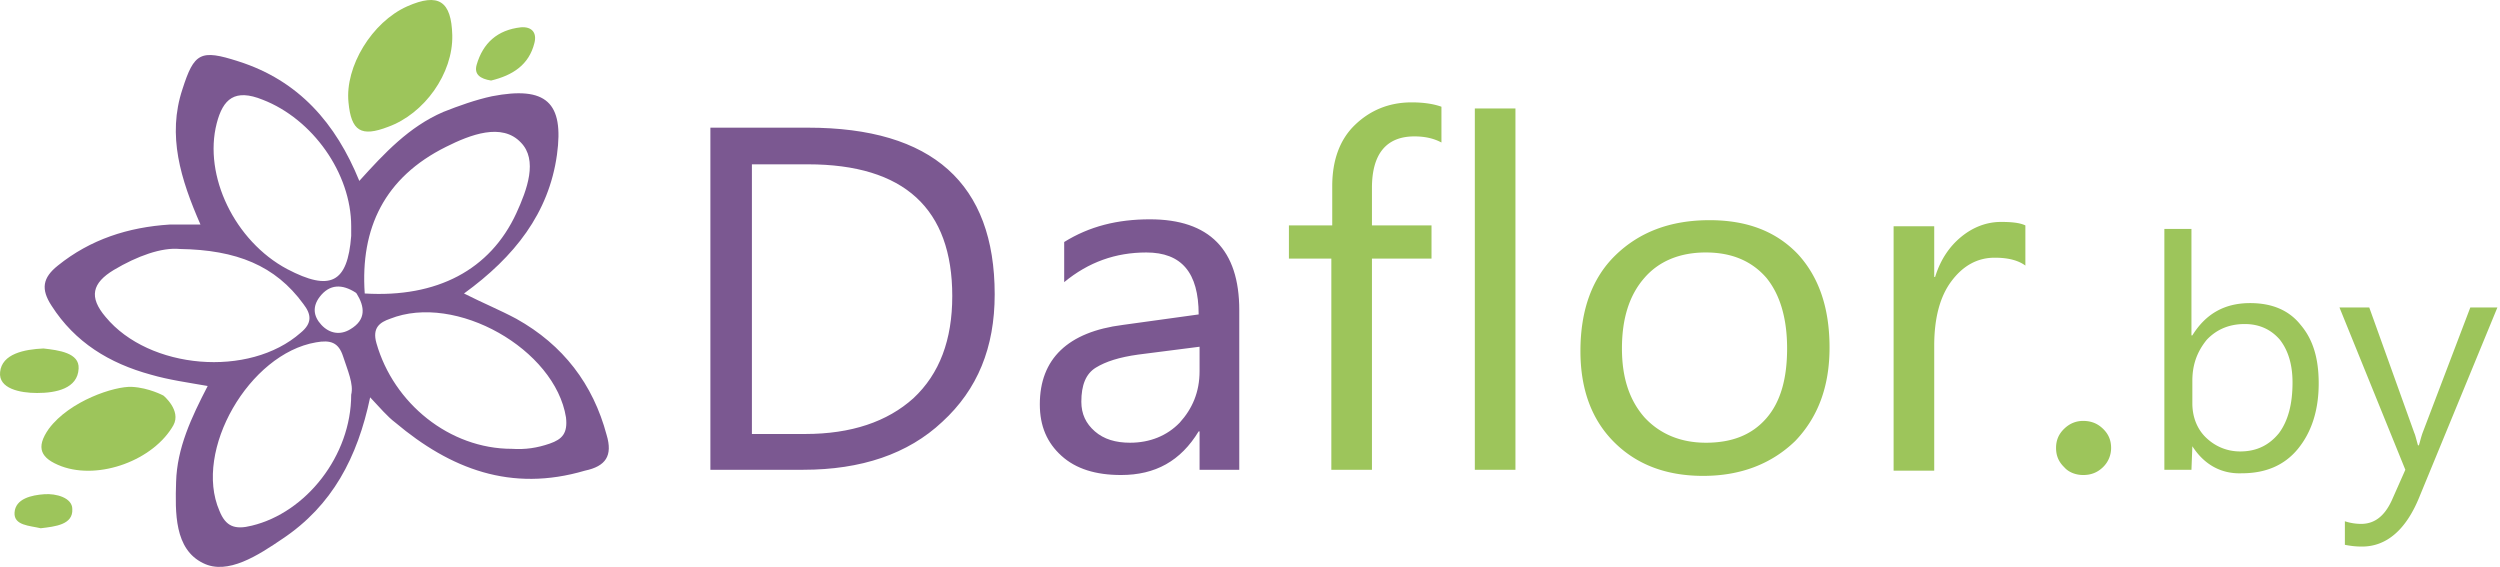 <svg width="269" height="61" viewBox="0 0 269 61" fill="none" xmlns="http://www.w3.org/2000/svg"><g clip-path="url(#clip0_0_627)"><path d="M48.665 3.784c.097 4.132-3.01 8.452-6.895 9.86-2.914 1.127-3.982.47-4.273-2.63-.389-3.85 2.525-8.638 6.312-10.329 3.399-1.502 4.759-.563 4.856 3.1zM14.19 41.627c1.845.094 3.399.94 3.399.94s1.942 1.596 1.068 3.192c-2.137 3.756-7.963 5.916-12.042 4.414-2.233-.846-2.816-1.972-1.36-4.038 2.234-3.005 7.09-4.601 8.935-4.508zm-9.517-4.131c1.65.188 3.884.47 3.787 2.16-.097 2.16-2.428 2.63-4.467 2.63-1.845 0-4.176-.47-3.982-2.255.195-1.971 2.622-2.441 4.662-2.535zM52.84 8.667c-1.165-.188-1.845-.657-1.554-1.69.68-2.348 2.234-3.756 4.759-4.038 1.165-.094 1.748.563 1.457 1.69-.583 2.348-2.331 3.475-4.662 4.038zM4.382 56.84c-1.166-.282-2.914-.282-2.817-1.69.098-1.503 1.846-1.878 3.205-1.972 1.263-.094 3.01.375 3.01 1.596.098 1.69-1.845 1.878-3.398 2.066z" fill="#9DC55B"/><path d="M65.27 46.792c-1.456-5.447-4.66-9.672-9.71-12.49-1.749-.938-3.594-1.69-5.633-2.723 5.438-3.944 9.129-8.639 10.002-14.93.777-5.634-1.165-7.418-6.992-6.292-1.748.376-3.593 1.033-5.244 1.69-3.69 1.597-6.312 4.414-9.031 7.419-2.525-6.198-6.506-10.799-13.013-12.865-4.079-1.314-4.759-.939-6.021 3.005-1.65 4.977-.194 9.672 1.942 14.555h-3.302c-4.467.282-8.545 1.596-12.041 4.414-1.651 1.314-1.845 2.535-.68 4.32 2.525 3.943 6.215 6.197 10.682 7.417 1.942.564 3.982.846 6.118 1.221-1.748 3.38-3.302 6.667-3.399 10.33-.097 3.286-.194 7.23 2.914 8.733 2.622 1.314 5.923-.846 8.546-2.63 5.34-3.568 8.06-8.733 9.42-15.212 1.068 1.127 1.844 2.066 2.718 2.723 5.924 4.977 12.43 7.512 20.394 5.165 2.234-.47 3.01-1.597 2.33-3.85zM23.319 13.268c.68-2.629 1.942-3.756 4.953-2.535 5.341 2.066 9.517 7.888 9.517 13.616v1.033c-.388 5.07-2.234 6.01-6.895 3.568-5.633-3.005-9.031-10.047-7.575-15.682zM11.373 34.115c-1.845-2.16-1.456-3.662.875-5.07 2.525-1.503 5.147-2.442 7.089-2.255 6.118.094 10.294 1.785 13.304 5.916.874 1.127.971 2.066-.291 3.1-5.536 4.882-16.315 3.943-20.977-1.691zm26.415 8.357c0 6.573-4.856 12.677-10.682 14.086-1.846.47-2.817.094-3.496-1.597C20.793 48.482 26.814 38.06 34 36.838c1.554-.282 2.428 0 2.914 1.502.486 1.503 1.165 3.005.874 4.132zm-.097-7.043c-1.068.658-2.234.47-3.108-.469-.874-.939-.97-1.972-.194-3.005 1.068-1.408 2.428-1.408 3.884-.47l.098.095c.874 1.408 1.068 2.817-.68 3.85zm1.554-3.85c0-.094 0-.094 0 0-.486-7.042 2.136-12.489 8.74-15.775 2.622-1.315 6.02-2.63 8.06-.47 1.845 1.878.68 5.071-.486 7.606-2.816 6.104-8.545 9.109-16.314 8.64zm19.908 16.152c-1.36.47-2.622.657-4.08.563-6.7 0-12.72-4.883-14.566-11.362-.485-1.69.389-2.254 1.457-2.63 7.089-2.817 17.771 3.287 18.937 10.612.194 1.69-.389 2.347-1.748 2.817zm17.285 2.816v-36.81h10.488c13.402 0 20.103 6.01 20.103 17.936 0 5.728-1.846 10.235-5.633 13.71-3.69 3.474-8.74 5.164-14.956 5.164H76.439zm4.467-32.866v29.016h5.73c4.952 0 8.837-1.314 11.653-3.85 2.817-2.629 4.176-6.291 4.176-10.986 0-9.39-5.147-14.18-15.538-14.18h-6.02zm52.539 32.867h-4.37v-4.132h-.098c-1.942 3.193-4.661 4.695-8.351 4.695-2.719 0-4.856-.657-6.41-2.066-1.553-1.408-2.33-3.192-2.33-5.54 0-4.883 3.01-7.794 8.934-8.545l8.157-1.127c0-4.507-1.845-6.667-5.632-6.667-3.302 0-6.215 1.033-8.837 3.193v-4.32c2.719-1.69 5.729-2.441 9.225-2.441 6.41 0 9.614 3.286 9.614 9.766v17.184h.098zm-4.37-13.24l-6.604.845c-2.039.281-3.496.75-4.564 1.408-1.069.657-1.554 1.878-1.554 3.662 0 1.315.485 2.348 1.457 3.193.971.845 2.233 1.22 3.787 1.22 2.136 0 3.982-.75 5.341-2.159 1.36-1.502 2.137-3.286 2.137-5.54v-2.63z" fill="#7B5891"/><path d="M155.099 15.334c-.874-.47-1.845-.657-2.913-.657-3.01 0-4.564 1.878-4.564 5.54v4.038h6.409v3.568h-6.409v22.725h-4.37V27.823h-4.564v-3.568h4.661v-4.226c0-2.723.777-4.976 2.428-6.573 1.651-1.596 3.69-2.441 6.118-2.441 1.359 0 2.428.187 3.204.47v3.85zm7.963 35.214h-4.37V11.672h4.37v38.876zm20.2.657c-3.982 0-7.186-1.22-9.614-3.662-2.428-2.442-3.593-5.728-3.593-9.766 0-4.413 1.262-7.888 3.787-10.33 2.525-2.44 5.827-3.756 10.1-3.756 4.078 0 7.186 1.221 9.517 3.663 2.233 2.441 3.399 5.728 3.399 10.047 0 4.226-1.263 7.512-3.691 10.048-2.525 2.441-5.826 3.756-9.905 3.756zm.291-24.04c-2.816 0-5.05.94-6.603 2.724-1.651 1.878-2.428 4.414-2.428 7.606 0 3.099.777 5.54 2.428 7.419 1.651 1.784 3.884 2.723 6.603 2.723 2.816 0 4.953-.845 6.507-2.63 1.554-1.784 2.233-4.32 2.233-7.512 0-3.286-.777-5.822-2.233-7.606-1.554-1.784-3.691-2.723-6.507-2.723zm34.378 1.41c-.777-.564-1.845-.846-3.302-.846-1.845 0-3.399.846-4.661 2.536-1.263 1.69-1.846 4.038-1.846 6.949v13.428h-4.37V24.349h4.37v5.446h.098c.582-1.878 1.553-3.286 2.816-4.32 1.262-1.032 2.719-1.596 4.273-1.596 1.165 0 2.039.094 2.622.376v4.32zm6.215 22.536c-.777 0-1.554-.281-2.04-.845-.582-.563-.874-1.22-.874-2.066 0-.845.292-1.502.874-2.065.583-.564 1.263-.845 2.04-.845.874 0 1.554.281 2.136.845.583.563.874 1.22.874 2.066 0 .75-.291 1.502-.874 2.065-.582.564-1.262.846-2.136.846zm11.751-3.098l-.097 2.535h-2.914V24.631h2.914v11.456h.097c1.456-2.348 3.496-3.474 6.215-3.474 2.331 0 4.176.75 5.438 2.347 1.36 1.597 1.942 3.663 1.942 6.292 0 2.91-.777 5.258-2.233 7.042-1.457 1.785-3.496 2.63-6.021 2.63-2.234.094-4.079-.94-5.341-2.911zm0-7.043v2.441c0 1.41.485 2.724 1.456 3.663.972.939 2.234 1.502 3.691 1.502 1.748 0 3.107-.657 4.175-1.972.972-1.314 1.457-3.099 1.457-5.446 0-1.972-.485-3.474-1.359-4.601-.972-1.127-2.234-1.69-3.788-1.69-1.651 0-3.01.563-4.079 1.69-1.068 1.314-1.553 2.723-1.553 4.413zm32.824-7.889l-8.352 20.284c-1.457 3.662-3.593 5.446-6.215 5.446-.777 0-1.36-.094-1.845-.188v-2.535a5.662 5.662 0 001.748.282c1.456 0 2.525-.846 3.302-2.536l1.456-3.287-7.089-17.465h3.205l4.855 13.522c.097.187.195.657.389 1.314h.097c.097-.282.194-.751.388-1.314l5.147-13.523h2.914z" fill="#9DC55B"/></g><defs><clipPath id="clip0_0_627"><path fill="#fff" d="M0 0h269v61H0z"/></clipPath></defs></svg>